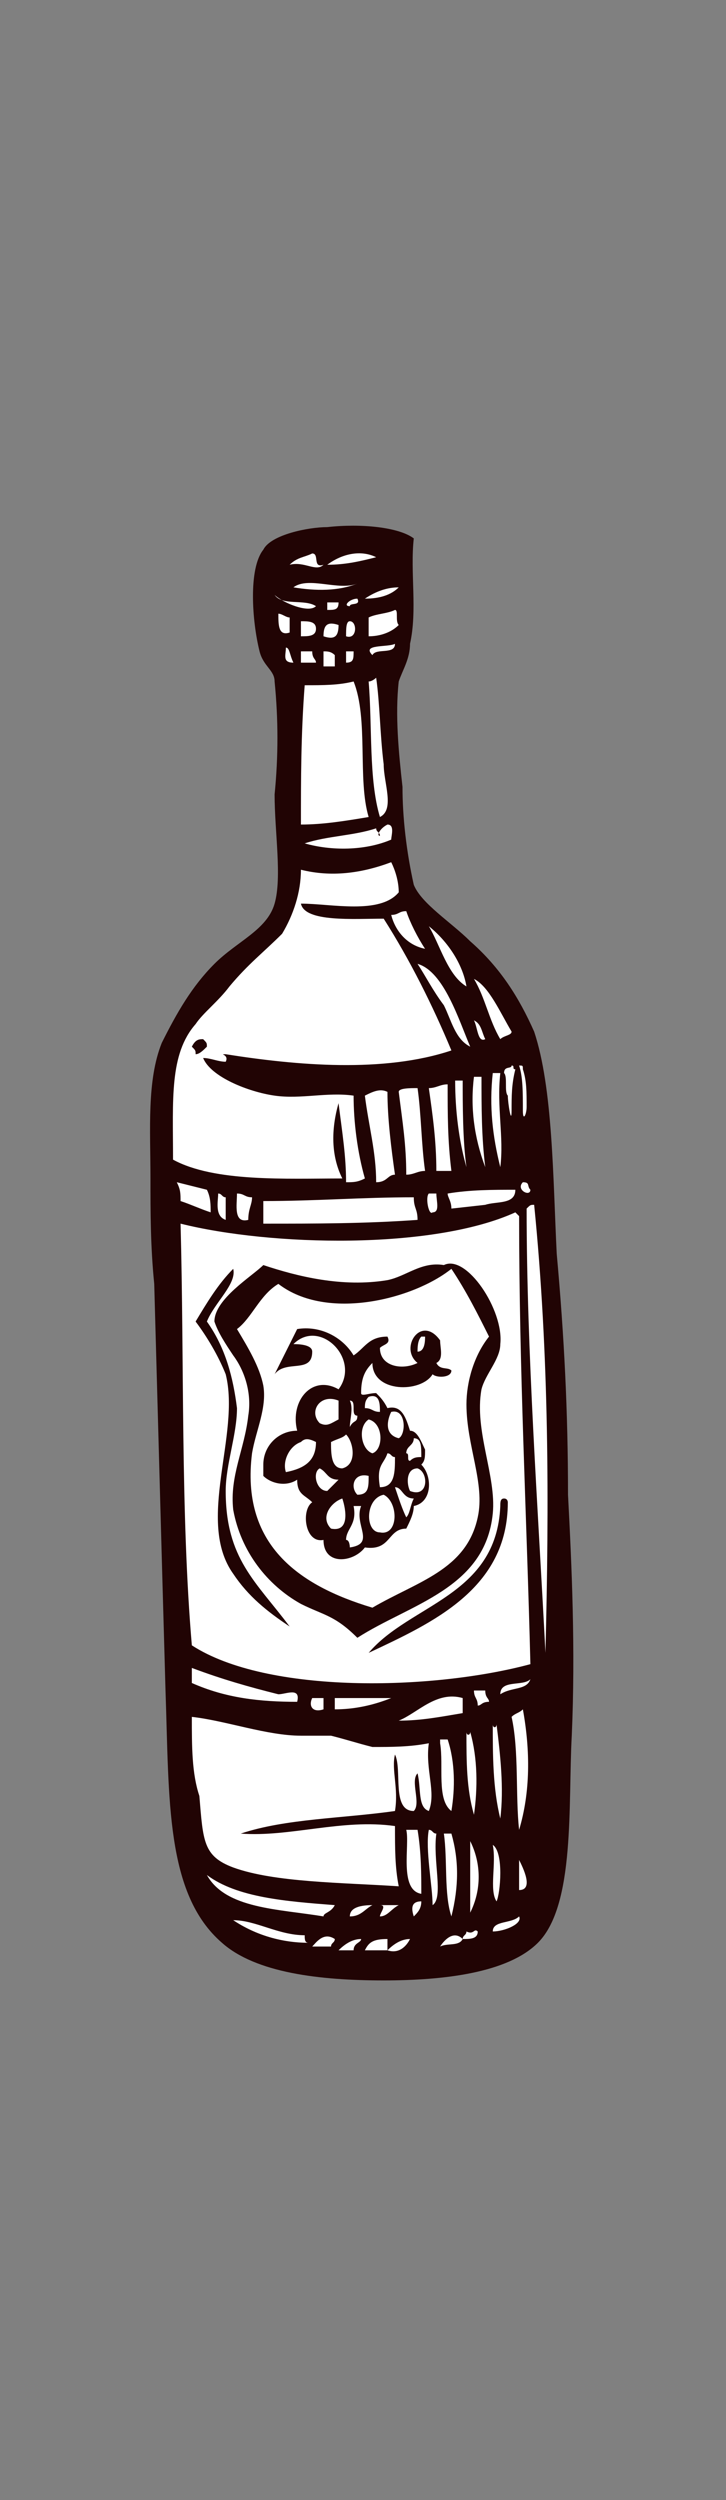 <?xml version="1.0" encoding="utf-8"?>
<!-- Generator: Adobe Illustrator 25.4.1, SVG Export Plug-In . SVG Version: 6.00 Build 0)  -->
<svg version="1.1" id="Layer_1" xmlns="http://www.w3.org/2000/svg" xmlns:xlink="http://www.w3.org/1999/xlink" x="0px" y="0px"
	 viewBox="0 0 19.3 66.4" style="enable-background:new 0 0 19.3 66.4;" xml:space="preserve">
<rect x="0" y="0" width="19.3" height="66.4" fill="#808080" stroke="none"/>
<style type="text/css">
	.st0{fill-rule:evenodd;clip-rule:evenodd;fill:#210404;}
	.st1{fill-rule:evenodd;clip-rule:evenodd;fill:#FFFFFF;}
</style>
<g>
	<path class="st0" d="M14.8,33.3c-0.1-2-0.1-4.4-0.6-5.9c-0.4-0.9-0.9-1.7-1.7-2.4c-0.5-0.5-1.3-1-1.5-1.5c-0.2-0.9-0.3-1.8-0.3-2.6
		c-0.1-0.9-0.2-1.9-0.1-2.8c0.1-0.3,0.3-0.6,0.3-1c0.2-0.9,0-1.9,0.1-2.8C10.6,14,9.6,13.9,8.7,14C8.2,14,7.2,14.2,7,14.6
		c-0.4,0.5-0.3,1.9-0.1,2.7c0.1,0.4,0.4,0.5,0.4,0.8c0.1,1,0.1,2,0,3c0,1,0.2,2.2,0,2.9c-0.2,0.7-1,1-1.6,1.6
		c-0.6,0.6-1,1.3-1.4,2.1c-0.4,1-0.3,2.3-0.3,3.6c0,0.9,0,1.8,0.1,2.8c0.1,3.6,0.2,7.3,0.3,10.8c0.1,2.9,0,5.4,1.5,6.7
		c0.9,0.8,2.6,1,4.3,1c1.6,0,3.3-0.2,4.1-1c1-1,0.8-3.7,0.9-5.5c0.1-2.3,0-4.5-0.1-6.4C15.1,37.5,15,35.5,14.8,33.3z"/>
	<path class="st1" d="M8.3,14.7c0.2,0,0,0.4,0.3,0.3c-0.2,0.2-0.5-0.1-0.9,0C7.9,14.8,8.1,14.8,8.3,14.7z"/>
	<path class="st1" d="M10,14.8C9.6,14.9,9.2,15,8.7,15C9.1,14.7,9.6,14.6,10,14.8z"/>
	<path class="st1" d="M9.5,15.5c-0.5,0.2-1.1,0.2-1.7,0.1C8.2,15.3,9,15.7,9.5,15.5z"/>
	<path class="st1" d="M10.6,15.6c-0.2,0.2-0.5,0.3-0.9,0.3C10,15.7,10.3,15.6,10.6,15.6z"/>
	<path class="st1" d="M7.3,15.8c0.2,0.3,0.8,0.1,1.1,0.3C8.2,16.3,7.5,16,7.3,15.8z"/>
	<path class="st1" d="M9.5,15.9c0.1,0.2-0.2,0.1-0.2,0.2C9.1,16.1,9.3,15.9,9.5,15.9z"/>
	<path class="st1" d="M8.6,16H9c0,0.2-0.1,0.2-0.3,0.2V16z"/>
	<path class="st1" d="M10.5,16.2c0.1,0,0,0.3,0.1,0.4c-0.2,0.2-0.5,0.3-0.8,0.3v-0.5C10,16.3,10.3,16.3,10.5,16.2z"/>
	<path class="st1" d="M7.4,16.3c0.1,0,0.2,0.1,0.3,0.1v0.4C7.4,16.9,7.4,16.6,7.4,16.3z"/>
	<path class="st1" d="M9.3,16.5c0.2,0,0.2,0.5-0.1,0.4C9.2,16.7,9.2,16.5,9.3,16.5z"/>
	<path class="st1" d="M8,16.5c0.2,0,0.4,0,0.4,0.2c0,0.2-0.2,0.2-0.4,0.2V16.5z"/>
	<path class="st1" d="M9,16.6C9,16.9,8.9,17,8.6,16.9C8.6,16.6,8.7,16.5,9,16.6z"/>
	<path class="st1" d="M10.5,17.1c0,0.3-0.5,0.1-0.6,0.3C9.6,17.1,10.3,17.2,10.5,17.1z"/>
	<path class="st1" d="M7.6,17.2c0.1,0,0.1,0.2,0.2,0.4C7.5,17.6,7.6,17.4,7.6,17.2z"/>
	<path class="st1" d="M8,17.3h0.3c0,0.2,0.1,0.2,0.1,0.3H8V17.3z"/>
	<path class="st1" d="M8.6,17.3c0.1,0,0.2,0,0.3,0.1v0.3H8.6V17.3z"/>
	<path class="st1" d="M9.2,17.3h0.2c0,0.2,0,0.3-0.2,0.3V17.3z"/>
	<path class="st1" d="M10,18C10.1,18,10.1,18,10,18c0.1,0.7,0.1,1.5,0.2,2.3c0,0.5,0.3,1.2-0.1,1.4c-0.3-1-0.2-2.4-0.3-3.6
		C9.9,18.1,10,18,10,18z"/>
	<path class="st1" d="M9.4,18.1c0.4,1,0.1,2.6,0.4,3.6c-0.6,0.1-1.2,0.2-1.8,0.2c0-1.2,0-2.4,0.1-3.7C8.6,18.2,9,18.2,9.4,18.1z"/>
	<path class="st1" d="M10.3,21.9c0.2,0,0.1,0.3,0.1,0.4c-0.7,0.3-1.6,0.3-2.3,0.1c0.6-0.2,1.3-0.2,1.9-0.4c0,0.1,0.1,0.1,0.1,0.2
		C10,22.2,10.1,22,10.3,21.9z"/>
	<path class="st1" d="M10.6,23.7C10.1,24.3,8.8,24,8,24c0.1,0.5,1.4,0.4,2.2,0.4c0.7,1.1,1.3,2.3,1.8,3.5C10.2,28.5,7.9,28.3,6,28
		C5.8,28,6.1,28,6,28.2c-0.2,0-0.4-0.1-0.6-0.1c0.2,0.5,1.2,0.9,1.9,1c0.7,0.1,1.4-0.1,2.1,0c0,0.7,0.1,1.5,0.3,2.2
		c-0.2,0.1-0.3,0.1-0.5,0.1c0-0.7-0.1-1.3-0.2-2.1c-0.2,0.7-0.2,1.4,0.1,2c-1.5,0-3.4,0.1-4.5-0.5c0-1.6-0.1-2.8,0.6-3.6
		c0.2-0.3,0.6-0.6,0.9-1c0.5-0.6,0.9-0.9,1.4-1.4c0.3-0.5,0.5-1.1,0.5-1.7c0.8,0.2,1.6,0.1,2.4-0.2C10.5,23.1,10.6,23.4,10.6,23.7z
		 M5.2,28c0.1,0,0.2-0.1,0.3-0.2c0-0.1,0-0.1-0.1-0.2c-0.1,0-0.2,0-0.3,0.2C5.2,27.9,5.2,27.9,5.2,28z"/>
	<path class="st1" d="M12.6,27.1c0.2,0.1,0.2,0.3,0.3,0.5C12.7,27.7,12.7,27.3,12.6,27.1z"/>
	<path class="st1" d="M13.8,28.3c0.1,0,0.1,0,0.1,0.1c0.1,0.3,0.1,0.6,0.1,1c0,0.2-0.1,0.4-0.1,0.1C13.9,29,13.9,28.6,13.8,28.3z"/>
	<path class="st1" d="M13.6,28.3c0.1,0,0,0.1,0.1,0.1c-0.1,0.4-0.1,0.7-0.1,1.1c0,0.4-0.1-0.2-0.1-0.4c-0.1-0.1,0-0.5-0.1-0.6
		C13.4,28.3,13.6,28.4,13.6,28.3z"/>
	<path class="st1" d="M13.1,28.5h0.2c-0.1,0.9,0.1,1.7,0,2.5C13.1,30.2,13,29.4,13.1,28.5z"/>
	<path class="st1" d="M12.6,28.6h0.2c0,0.8,0,1.6,0.1,2.4C12.6,30.2,12.5,29.4,12.6,28.6z"/>
	<path class="st1" d="M12.1,28.7h0.2c0,0.6,0,1.6,0.1,2.3C12.2,30.3,12.1,29.5,12.1,28.7z"/>
	<path class="st1" d="M11.9,28.8c0,0.8,0,1.5,0.1,2.3h-0.4c0-0.8-0.1-1.5-0.2-2.2C11.6,28.9,11.7,28.8,11.9,28.8z"/>
	<path class="st1" d="M11.1,28.9c0.1,0.7,0.1,1.5,0.2,2.2c-0.2,0-0.3,0.1-0.5,0.1c0-0.8-0.1-1.4-0.2-2.2
		C10.6,28.9,10.9,28.9,11.1,28.9z"/>
	<path class="st1" d="M10.3,29c0,0.7,0.1,1.5,0.2,2.2c-0.2,0-0.2,0.2-0.5,0.2c0-0.8-0.2-1.5-0.3-2.3C9.9,29,10.1,28.9,10.3,29z"/>
	<path class="st1" d="M4.7,31.4l0.8,0.2c0.1,0.2,0.1,0.4,0.1,0.6c-0.3-0.1-0.5-0.2-0.8-0.3C4.8,31.7,4.8,31.6,4.7,31.4z"/>
	<path class="st1" d="M13.9,31.4c0.2,0,0.1,0.1,0.2,0.2C14.1,31.8,13.7,31.6,13.9,31.4z"/>
	<path class="st1" d="M13.7,31.6c0,0.4-0.5,0.3-0.8,0.4L12,32.1c0-0.2-0.1-0.3-0.1-0.4C12.5,31.6,13.1,31.6,13.7,31.6z"/>
	<path class="st1" d="M5.8,31.7c0.1,0,0.1,0.1,0.2,0.1v0.6C5.7,32.3,5.8,31.9,5.8,31.7z"/>
	<path class="st1" d="M6.3,31.7c0.2,0,0.2,0.1,0.4,0.1c0,0.2-0.1,0.3-0.1,0.6C6.2,32.5,6.3,32,6.3,31.7z"/>
	<path class="st1" d="M11.4,31.7h0.2c0,0.2,0.1,0.5-0.1,0.5C11.4,32.3,11.3,31.8,11.4,31.7z"/>
	<path class="st1" d="M11,31.8c0,0.3,0.1,0.3,0.1,0.6c-1.4,0.1-2.7,0.1-4.1,0.1v-0.6C8.4,31.9,9.6,31.8,11,31.8z"/>
	<path class="st1" d="M14.2,32C14.2,32,14.3,32,14.2,32c0.4,4,0.4,7.9,0.3,11.9C14.3,40,14,35.9,14,32.1C14.1,32,14.1,32,14.2,32z"
		/>
	<path class="st1" d="M13.7,32.2c0,0,0.1,0.1,0.1,0.1c0,4.1,0.2,7.9,0.3,11.9c-2.6,0.7-7,0.8-9-0.5c-0.3-3.5-0.2-7.5-0.3-11.2
		C7.2,33.1,11.5,33.2,13.7,32.2z M13.1,40.2c0.1-1-0.5-2.2-0.3-3.3c0.1-0.4,0.5-0.8,0.5-1.2c0.1-0.9-0.9-2.4-1.5-2.1
		c-0.6-0.1-1,0.3-1.5,0.4c-1.2,0.2-2.4-0.1-3.3-0.4c-0.3,0.3-1.3,0.9-1.3,1.5C5.8,35.4,6,35.7,6.2,36c0.3,0.4,0.5,1,0.4,1.6
		c-0.1,0.9-0.5,1.6-0.4,2.5c0.2,1.1,0.9,2,1.8,2.5c0.6,0.3,0.9,0.3,1.5,0.9C10.9,42.6,12.9,42.2,13.1,40.2L13.1,40.2z M5.2,35.1
		c0.3,0.4,0.6,0.9,0.8,1.4c0.4,1.6-0.8,3.9,0.2,5.3c0.4,0.6,0.9,1,1.5,1.4C6.8,42,6,41.4,6,39.6c0-0.7,0.3-1.5,0.3-2.2
		c-0.1-0.8-0.3-1.6-0.8-2.3c0.2-0.5,0.8-1,0.7-1.4C5.8,34.1,5.5,34.6,5.2,35.1z M13.3,40c-0.1,2.4-2.4,2.6-3.5,3.9
		c1.7-0.8,3.7-1.7,3.7-4c0,0,0-0.1-0.1-0.1S13.3,39.9,13.3,40z"/>
	<path class="st1" d="M13,35.5c-0.4,0.5-0.6,1.2-0.6,1.8c0,1.1,0.5,2.1,0.3,3c-0.3,1.4-1.6,1.7-2.8,2.4c-2-0.6-3.5-1.7-3.2-4.1
		c0.1-0.6,0.4-1.2,0.3-1.8c-0.1-0.5-0.4-1-0.7-1.5c0.4-0.3,0.6-0.9,1.1-1.2c1.3,1,3.6,0.4,4.6-0.4C12.4,34.3,12.7,34.9,13,35.5z
		 M11.1,36.2c-0.4,0.2-1,0.1-1-0.4c0.1-0.1,0.3-0.1,0.2-0.3c-0.5,0-0.6,0.3-0.9,0.5c-0.3-0.5-0.9-0.8-1.5-0.7
		c-0.2,0.4-0.4,0.8-0.6,1.2c0.3-0.4,1,0,1-0.6c0-0.2-0.4-0.2-0.5-0.2c0.7-0.7,1.8,0.4,1.2,1.2c-0.7-0.4-1.3,0.3-1.1,1.1
		c-0.5,0-0.9,0.4-0.9,0.9c0,0.1,0,0.2,0,0.3c0.2,0.2,0.6,0.3,0.9,0.1c0,0.4,0.2,0.4,0.4,0.6c-0.3,0.2-0.2,1.1,0.3,1
		c0,0.7,0.8,0.6,1.1,0.2c0.7,0.1,0.6-0.5,1.1-0.5c0.1-0.2,0.2-0.4,0.2-0.6c0.5-0.1,0.5-0.8,0.2-1.1c0.1-0.1,0.1-0.2,0.1-0.4
		c-0.1-0.2-0.2-0.5-0.4-0.5c-0.1-0.3-0.2-0.7-0.6-0.6c-0.1-0.2-0.2-0.3-0.3-0.4c-0.2,0-0.4,0.1-0.4,0c0-0.4,0.1-0.6,0.3-0.8
		c0,0.8,1.3,0.8,1.6,0.3c0.1,0.1,0.5,0.1,0.5-0.1c-0.1-0.1-0.3,0-0.4-0.2c0.2-0.1,0.1-0.4,0.1-0.6C11.2,34.9,10.6,35.8,11.1,36.2
		L11.1,36.2z"/>
	<path class="st1" d="M11.2,35.5h0.1c0,0.1,0,0.4-0.2,0.4C11.1,35.8,11.1,35.6,11.2,35.5z"/>
	<path class="st1" d="M9.8,37.1c0.3-0.1,0.3,0.2,0.3,0.4c-0.2,0-0.2-0.1-0.4-0.1C9.7,37.3,9.7,37.2,9.8,37.1z"/>
	<path class="st1" d="M9,37.2v0.5c-0.2,0.1-0.3,0.2-0.5,0.1C8.2,37.5,8.5,37,9,37.2z"/>
	<path class="st1" d="M9.3,37.2c0.2,0,0,0.4,0.2,0.4c0,0.2-0.1,0.1-0.2,0.3C9.3,37.7,9.4,37.4,9.3,37.2z"/>
	<path class="st1" d="M10.4,37.5c0.4-0.1,0.4,0.6,0.2,0.7C10.2,38.1,10.3,37.7,10.4,37.5z"/>
	<path class="st1" d="M9.9,38.6c-0.3-0.1-0.4-0.7-0.1-0.9C10.2,37.8,10.2,38.5,9.9,38.6z"/>
	<path class="st1" d="M9.2,38.1c0.2,0.2,0.3,0.8-0.1,0.9c-0.3,0-0.3-0.4-0.3-0.7C9,38.2,9.1,38.2,9.2,38.1z"/>
	<path class="st1" d="M11,38.2c0.2,0,0.2,0.2,0.2,0.5c-0.1,0-0.2,0-0.3,0.1c-0.1,0,0-0.2-0.1-0.2C10.8,38.4,11,38.4,11,38.2z"/>
	<path class="st1" d="M8.4,38.3c0,0.5-0.3,0.7-0.8,0.8c-0.1-0.3,0.1-0.7,0.4-0.8C8.1,38.2,8.2,38.2,8.4,38.3z"/>
	<path class="st1" d="M10.3,38.6c0.1,0,0.1,0.1,0.2,0.1c0,0.4,0,0.8-0.4,0.8C10,38.9,10.2,38.9,10.3,38.6z"/>
	<path class="st1" d="M8.5,39c0.2,0.1,0.2,0.3,0.5,0.3c-0.1,0.1-0.2,0.2-0.3,0.3C8.4,39.6,8.3,39.1,8.5,39z"/>
	<path class="st1" d="M11.1,39c0.3,0.1,0.3,0.8-0.2,0.6C10.8,39.4,10.8,39,11.1,39z"/>
	<path class="st1" d="M9.8,39.2c0,0.3,0,0.5-0.3,0.5C9.3,39.5,9.4,39.1,9.8,39.2z"/>
	<path class="st1" d="M10.5,39.5c0.2,0,0.2,0.3,0.5,0.3c-0.1,0.2-0.1,0.4-0.2,0.5C10.7,40.1,10.6,39.8,10.5,39.5z"/>
	<path class="st1" d="M10.2,39.7c0.4,0.2,0.4,1.1-0.1,1C9.7,40.7,9.7,39.8,10.2,39.7z"/>
	<path class="st1" d="M9.1,39.8c0.1,0.3,0.2,0.9-0.3,0.8C8.5,40.3,8.8,39.9,9.1,39.8z"/>
	<path class="st1" d="M9.4,40h0.2c-0.2,0.5,0.4,1-0.3,1.1c0,0,0-0.2-0.1-0.2C9.2,40.6,9.5,40.5,9.4,40z"/>
	<path class="st1" d="M5.1,44.3C5.2,44.3,5.2,44.3,5.1,44.3c0.8,0.3,1.5,0.5,2.3,0.7c0.2,0,0.6-0.2,0.5,0.2c-1,0-1.9-0.1-2.8-0.5
		V44.3z"/>
	<path class="st1" d="M14.1,44.6c-0.1,0.3-0.5,0.2-0.8,0.4C13.3,44.6,13.9,44.8,14.1,44.6z"/>
	<path class="st1" d="M12.9,44.9c0,0.2,0.1,0.2,0.1,0.3c-0.2,0-0.2,0.1-0.3,0.1c0-0.2-0.1-0.2-0.1-0.4
		C12.7,44.9,12.8,44.9,12.9,44.9z"/>
	<path class="st1" d="M12.3,45.1v0.4c-0.6,0.1-1.1,0.2-1.7,0.2C11.1,45.5,11.6,44.9,12.3,45.1z"/>
	<path class="st1" d="M8.3,45.1h0.3v0.3C8.3,45.5,8.2,45.3,8.3,45.1z"/>
	<path class="st1" d="M8.9,45.1h1.5c-0.5,0.2-1,0.3-1.5,0.3V45.1z"/>
	<path class="st1" d="M13.8,48.6c-0.1-0.9,0-2.1-0.2-3c0.1-0.1,0.2-0.1,0.3-0.2C14.1,46.5,14.1,47.6,13.8,48.6z"/>
	<path class="st1" d="M5.1,45.6C6,45.7,7.1,46.1,8,46.1c0.2,0,0.5,0,0.8,0c0.4,0.1,0.7,0.2,1.1,0.3c0.5,0,1,0,1.5-0.1
		c-0.1,0.7,0.2,1.3,0,1.8c-0.3-0.1-0.2-0.6-0.3-1c-0.2,0.2,0.1,0.8-0.1,1c-0.6,0-0.3-1.1-0.5-1.5c-0.1,0.4,0.1,0.9,0,1.5
		c-1.4,0.2-2.9,0.2-4.1,0.6c1.3,0.1,2.7-0.4,4.1-0.2c0,0.6,0,1.1,0.1,1.6c-1.5-0.1-3.3-0.1-4.4-0.5c-0.8-0.3-0.8-0.7-0.9-1.9
		C5.1,47.1,5.1,46.4,5.1,45.6z"/>
	<path class="st1" d="M13.2,45.8c0.1,0.8,0.2,1.7,0.1,2.5c-0.2-0.8-0.2-1.7-0.2-2.5C13.1,45.9,13.2,45.9,13.2,45.8z"/>
	<path class="st1" d="M12.5,46c0.2,0.7,0.2,1.5,0.1,2.2c-0.2-0.7-0.2-1.4-0.2-2.2C12.4,46.1,12.5,46.1,12.5,46z"/>
	<path class="st1" d="M11.7,46.2h0.2c0.2,0.6,0.2,1.3,0.1,1.9c-0.4-0.3-0.2-1.2-0.3-1.8L11.7,46.2z"/>
	<path class="st1" d="M10.8,48.6h0.3c0.1,0.6,0.1,1.2,0.1,1.7C10.6,50.2,10.9,49,10.8,48.6z"/>
	<path class="st1" d="M11.4,48.6c0.1,0,0.1,0.1,0.2,0.1c-0.1,0.7,0.2,1.7-0.1,1.9C11.5,50.1,11.3,49.1,11.4,48.6z"/>
	<path class="st1" d="M11.8,48.7H12c0.2,0.7,0.2,1.4,0,2.2C11.8,50.3,11.9,49.4,11.8,48.7z"/>
	<path class="st1" d="M12.5,48.9c0.3,0.6,0.3,1.3,0,1.9V48.9z"/>
	<path class="st1" d="M13.1,49c0.3,0.2,0.2,1.3,0.1,1.5C13,50.2,13.2,49.5,13.1,49z"/>
	<path class="st1" d="M13.8,49.4c0.1,0.2,0.4,0.8,0,0.8V49.4z"/>
	<path class="st1" d="M5.5,49.8c0.8,0.6,2.1,0.7,3.4,0.8c-0.1,0.2-0.3,0.2-0.3,0.3C7.4,50.7,6,50.7,5.5,49.8z"/>
	<path class="st1" d="M11.2,50.5c0,0.2-0.1,0.3-0.2,0.4c0,0,0,0,0,0C10.9,50.6,11,50.5,11.2,50.5z"/>
	<path class="st1" d="M10.6,50.6c-0.2,0.1-0.3,0.3-0.5,0.3c0-0.1,0.2-0.3,0-0.3C10.2,50.6,10.4,50.6,10.6,50.6z"/>
	<path class="st1" d="M9.9,50.6c-0.2,0.1-0.3,0.3-0.6,0.3C9.3,50.7,9.5,50.6,9.9,50.6z"/>
	<path class="st1" d="M13.8,50.9c0.1,0.2-0.4,0.4-0.7,0.4C13.1,51,13.6,51.1,13.8,50.9z"/>
	<path class="st1" d="M6.2,51c0.6,0,1.2,0.4,1.9,0.4c0,0.1,0,0.2,0.1,0.2C7.5,51.6,6.8,51.4,6.2,51z"/>
	<path class="st1" d="M12.7,51.3c0,0.2-0.2,0.2-0.4,0.2c0-0.1,0.1-0.1,0.1-0.2C12.6,51.4,12.6,51.2,12.7,51.3z"/>
	<path class="st1" d="M12.3,51.5c-0.1,0.2-0.4,0.1-0.6,0.2C11.7,51.7,12,51.2,12.3,51.5z"/>
	<path class="st1" d="M8.9,51.5c0,0.1-0.1,0.1-0.1,0.2H8.3C8.4,51.6,8.6,51.3,8.9,51.5z"/>
	<path class="st1" d="M9.6,51.5c0,0.1-0.2,0.1-0.2,0.3H9C9.2,51.6,9.4,51.5,9.6,51.5z"/>
	<path class="st1" d="M10.3,51.5c0,0.1,0,0.2,0,0.3H9.7C9.8,51.6,9.9,51.5,10.3,51.5z"/>
	<path class="st1" d="M10.9,51.5c-0.1,0.2-0.3,0.4-0.6,0.3C10.5,51.6,10.7,51.5,10.9,51.5z"/>
	<path class="st1" d="M10.4,24.3c0.2,0,0.2-0.1,0.4-0.1c0.1,0.3,0.3,0.7,0.5,1C10.8,25.1,10.5,24.7,10.4,24.3z"/>
	<path class="st1" d="M11.4,24.6c0.5,0.4,0.9,1,1,1.6C11.9,25.9,11.7,25.1,11.4,24.6z"/>
	<path class="st1" d="M11.1,25.6c0.7,0.2,1.1,1.5,1.4,2.2c-0.4-0.2-0.5-0.7-0.7-1.1C11.5,26.3,11.3,25.9,11.1,25.6z"/>
	<path class="st1" d="M12.6,26c0.4,0.2,0.7,0.9,1,1.4c0,0.1-0.2,0.1-0.3,0.2C13,27.1,12.9,26.5,12.6,26z"/>
</g>
</svg>
